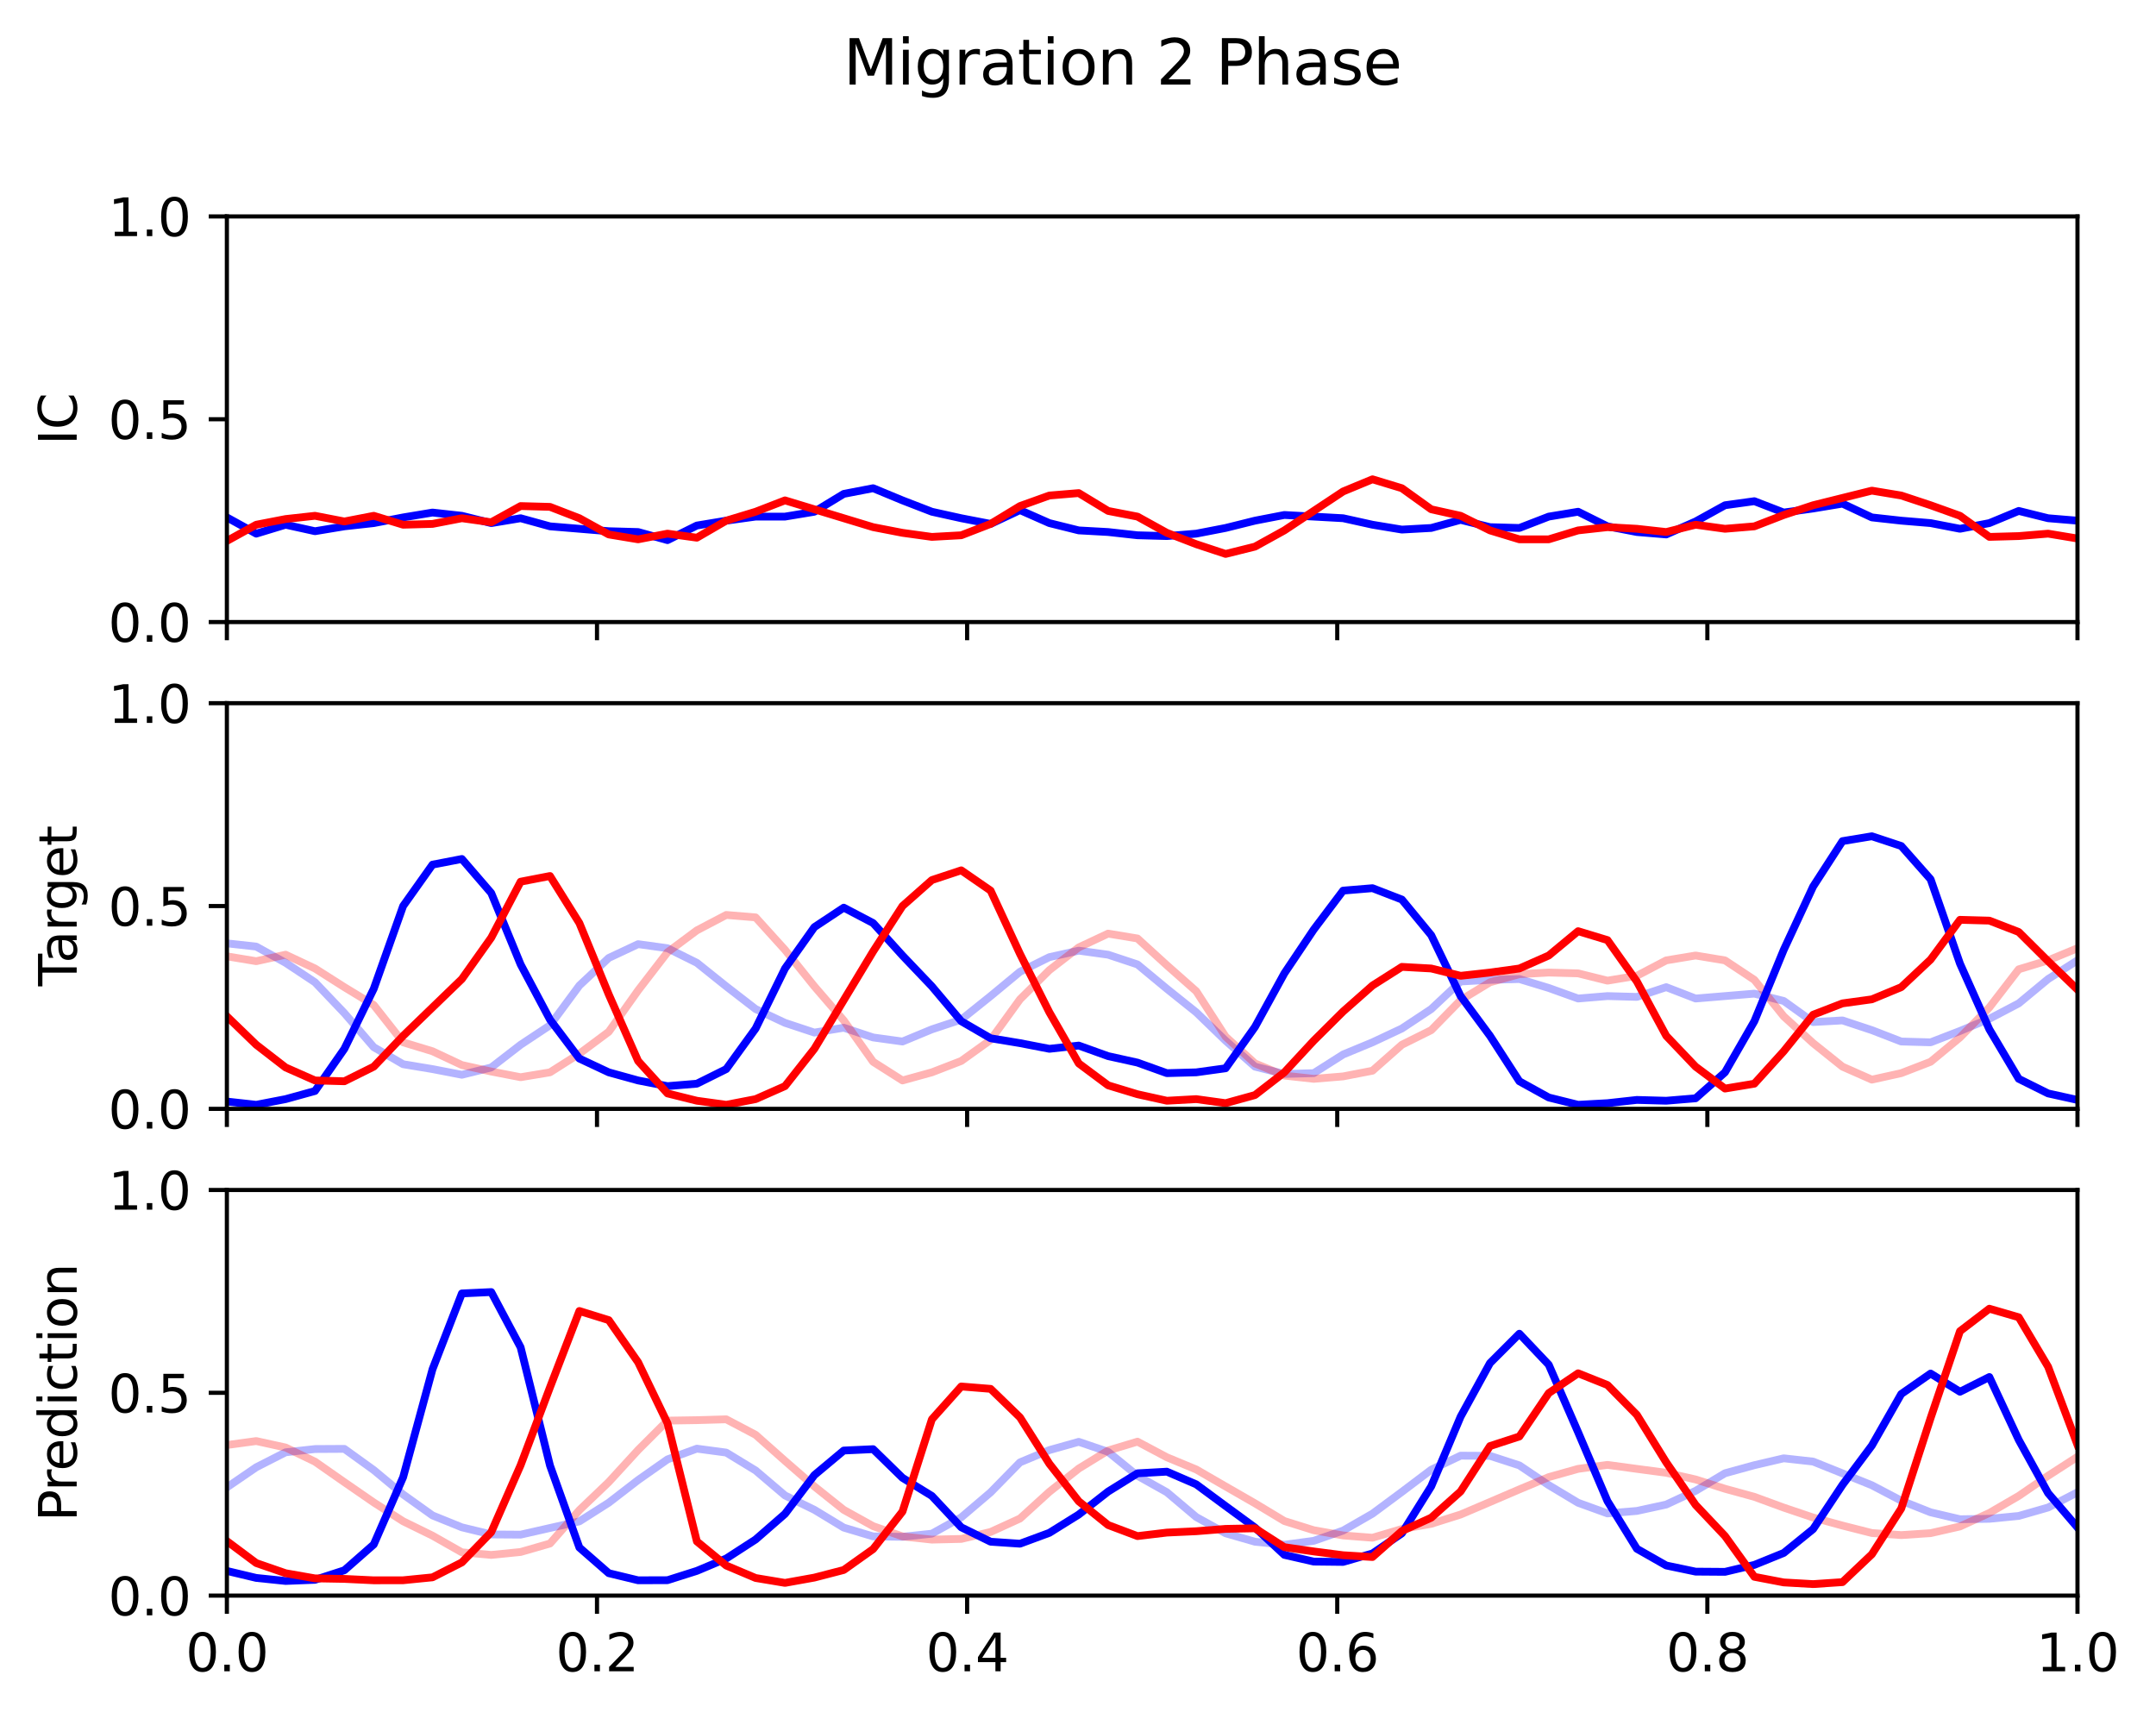 <?xml version="1.0" encoding="utf-8" standalone="no"?>
<!DOCTYPE svg PUBLIC "-//W3C//DTD SVG 1.1//EN"
  "http://www.w3.org/Graphics/SVG/1.1/DTD/svg11.dtd">
<svg xmlns:xlink="http://www.w3.org/1999/xlink" width="416.053pt" height="331.75pt" viewBox="0 0 416.053 331.75" xmlns="http://www.w3.org/2000/svg" version="1.1">
 <defs>
  <style type="text/css">*{stroke-linejoin: round; stroke-linecap: butt}</style>
 </defs>
 <g id="figure_1">
  <g id="patch_1">
   <path d="M 0 331.75 
L 416.053 331.75 
L 416.053 0 
L 0 0 
z
" style="fill: #ffffff"/>
  </g>
  <g id="axes_1">
   <g id="patch_2">
    <path d="M 43.781 120.028 
L 400.901 120.028 
L 400.901 41.76 
L 43.781 41.76 
z
" style="fill: #ffffff"/>
   </g>
   <g id="matplotlib.axis_1">
    <g id="xtick_1">
     <g id="line2d_1">
      <defs>
       <path id="mc8f077a9bc" d="M 0 0 
L 0 3.5 
" style="stroke: #000000; stroke-width: 0.8"/>
      </defs>
      <g>
       <use xlink:href="#mc8f077a9bc" x="43.781" y="120.028" style="stroke: #000000; stroke-width: 0.8"/>
      </g>
     </g>
    </g>
    <g id="xtick_2">
     <g id="line2d_2">
      <g>
       <use xlink:href="#mc8f077a9bc" x="115.205" y="120.028" style="stroke: #000000; stroke-width: 0.8"/>
      </g>
     </g>
    </g>
    <g id="xtick_3">
     <g id="line2d_3">
      <g>
       <use xlink:href="#mc8f077a9bc" x="186.629" y="120.028" style="stroke: #000000; stroke-width: 0.8"/>
      </g>
     </g>
    </g>
    <g id="xtick_4">
     <g id="line2d_4">
      <g>
       <use xlink:href="#mc8f077a9bc" x="258.053" y="120.028" style="stroke: #000000; stroke-width: 0.8"/>
      </g>
     </g>
    </g>
    <g id="xtick_5">
     <g id="line2d_5">
      <g>
       <use xlink:href="#mc8f077a9bc" x="329.477" y="120.028" style="stroke: #000000; stroke-width: 0.8"/>
      </g>
     </g>
    </g>
    <g id="xtick_6">
     <g id="line2d_6">
      <g>
       <use xlink:href="#mc8f077a9bc" x="400.901" y="120.028" style="stroke: #000000; stroke-width: 0.8"/>
      </g>
     </g>
    </g>
   </g>
   <g id="matplotlib.axis_2">
    <g id="ytick_1">
     <g id="line2d_7">
      <defs>
       <path id="md12d9df184" d="M 0 0 
L -3.5 0 
" style="stroke: #000000; stroke-width: 0.8"/>
      </defs>
      <g>
       <use xlink:href="#md12d9df184" x="43.781" y="120.028" style="stroke: #000000; stroke-width: 0.8"/>
      </g>
     </g>
     <g id="text_1">
      <!-- 0.0 -->
      <g transform="translate(20.878 123.827)scale(0.1 -0.1)">
       <defs>
        <path id="DejaVuSans-30" d="M 2034 4250 
Q 1547 4250 1301 3770 
Q 1056 3291 1056 2328 
Q 1056 1369 1301 889 
Q 1547 409 2034 409 
Q 2525 409 2770 889 
Q 3016 1369 3016 2328 
Q 3016 3291 2770 3770 
Q 2525 4250 2034 4250 
z
M 2034 4750 
Q 2819 4750 3233 4129 
Q 3647 3509 3647 2328 
Q 3647 1150 3233 529 
Q 2819 -91 2034 -91 
Q 1250 -91 836 529 
Q 422 1150 422 2328 
Q 422 3509 836 4129 
Q 1250 4750 2034 4750 
z
" transform="scale(0.016)"/>
        <path id="DejaVuSans-2e" d="M 684 794 
L 1344 794 
L 1344 0 
L 684 0 
L 684 794 
z
" transform="scale(0.016)"/>
       </defs>
       <use xlink:href="#DejaVuSans-30"/>
       <use xlink:href="#DejaVuSans-2e" x="63.623"/>
       <use xlink:href="#DejaVuSans-30" x="95.41"/>
      </g>
     </g>
    </g>
    <g id="ytick_2">
     <g id="line2d_8">
      <g>
       <use xlink:href="#md12d9df184" x="43.781" y="80.894" style="stroke: #000000; stroke-width: 0.8"/>
      </g>
     </g>
     <g id="text_2">
      <!-- 0.5 -->
      <g transform="translate(20.878 84.693)scale(0.1 -0.1)">
       <defs>
        <path id="DejaVuSans-35" d="M 691 4666 
L 3169 4666 
L 3169 4134 
L 1269 4134 
L 1269 2991 
Q 1406 3038 1543 3061 
Q 1681 3084 1819 3084 
Q 2600 3084 3056 2656 
Q 3513 2228 3513 1497 
Q 3513 744 3044 326 
Q 2575 -91 1722 -91 
Q 1428 -91 1123 -41 
Q 819 9 494 109 
L 494 744 
Q 775 591 1075 516 
Q 1375 441 1709 441 
Q 2250 441 2565 725 
Q 2881 1009 2881 1497 
Q 2881 1984 2565 2268 
Q 2250 2553 1709 2553 
Q 1456 2553 1204 2497 
Q 953 2441 691 2322 
L 691 4666 
z
" transform="scale(0.016)"/>
       </defs>
       <use xlink:href="#DejaVuSans-30"/>
       <use xlink:href="#DejaVuSans-2e" x="63.623"/>
       <use xlink:href="#DejaVuSans-35" x="95.41"/>
      </g>
     </g>
    </g>
    <g id="ytick_3">
     <g id="line2d_9">
      <g>
       <use xlink:href="#md12d9df184" x="43.781" y="41.76" style="stroke: #000000; stroke-width: 0.8"/>
      </g>
     </g>
     <g id="text_3">
      <!-- 1.0 -->
      <g transform="translate(20.878 45.559)scale(0.1 -0.1)">
       <defs>
        <path id="DejaVuSans-31" d="M 794 531 
L 1825 531 
L 1825 4091 
L 703 3866 
L 703 4441 
L 1819 4666 
L 2450 4666 
L 2450 531 
L 3481 531 
L 3481 0 
L 794 0 
L 794 531 
z
" transform="scale(0.016)"/>
       </defs>
       <use xlink:href="#DejaVuSans-31"/>
       <use xlink:href="#DejaVuSans-2e" x="63.623"/>
       <use xlink:href="#DejaVuSans-30" x="95.41"/>
      </g>
     </g>
    </g>
    <g id="text_4">
     <!-- IC -->
     <g transform="translate(14.798 85.861)rotate(-90)scale(0.1 -0.1)">
      <defs>
       <path id="DejaVuSans-49" d="M 628 4666 
L 1259 4666 
L 1259 0 
L 628 0 
L 628 4666 
z
" transform="scale(0.016)"/>
       <path id="DejaVuSans-43" d="M 4122 4306 
L 4122 3641 
Q 3803 3938 3442 4084 
Q 3081 4231 2675 4231 
Q 1875 4231 1450 3742 
Q 1025 3253 1025 2328 
Q 1025 1406 1450 917 
Q 1875 428 2675 428 
Q 3081 428 3442 575 
Q 3803 722 4122 1019 
L 4122 359 
Q 3791 134 3420 21 
Q 3050 -91 2638 -91 
Q 1578 -91 968 557 
Q 359 1206 359 2328 
Q 359 3453 968 4101 
Q 1578 4750 2638 4750 
Q 3056 4750 3426 4639 
Q 3797 4528 4122 4306 
z
" transform="scale(0.016)"/>
      </defs>
      <use xlink:href="#DejaVuSans-49"/>
      <use xlink:href="#DejaVuSans-43" x="29.492"/>
     </g>
    </g>
   </g>
   <g id="line2d_10">
    <path d="M 43.781 99.835 
L 49.45 102.966 
L 55.118 101.244 
L 60.787 102.496 
L 66.456 101.557 
L 72.124 100.931 
L 77.793 99.835 
L 83.461 98.896 
L 89.13 99.522 
L 94.798 100.931 
L 100.467 99.992 
L 106.136 101.557 
L 111.804 102.027 
L 117.473 102.496 
L 123.141 102.653 
L 128.81 104.218 
L 134.478 101.4 
L 140.147 100.461 
L 145.816 99.678 
L 151.484 99.678 
L 157.153 98.739 
L 162.821 95.295 
L 168.49 94.2 
L 174.158 96.548 
L 179.827 98.739 
L 185.496 99.992 
L 191.164 101.087 
L 196.833 98.426 
L 202.501 100.931 
L 208.17 102.34 
L 213.838 102.653 
L 219.507 103.279 
L 225.176 103.435 
L 230.844 102.966 
L 236.513 101.87 
L 242.181 100.461 
L 247.85 99.365 
L 253.518 99.678 
L 259.187 99.992 
L 264.856 101.244 
L 270.524 102.183 
L 276.193 101.87 
L 281.861 100.305 
L 287.53 101.713 
L 293.198 101.87 
L 298.867 99.678 
L 304.536 98.739 
L 310.204 101.557 
L 315.873 102.653 
L 321.541 103.122 
L 327.21 100.618 
L 332.878 97.487 
L 338.547 96.704 
L 344.216 98.896 
L 349.884 98.113 
L 355.553 97.174 
L 361.221 99.835 
L 366.89 100.461 
L 372.558 100.931 
L 378.227 102.027 
L 383.896 100.931 
L 389.564 98.583 
L 395.233 99.992 
L 400.901 100.461 
" clip-path="url(#pf952e69358)" style="fill: none; stroke: #0000ff; stroke-width: 1.5; stroke-linecap: square"/>
   </g>
   <g id="line2d_11">
    <path d="M 43.781 104.375 
L 49.45 101.244 
L 55.118 100.148 
L 60.787 99.522 
L 66.456 100.618 
L 72.124 99.522 
L 77.793 101.244 
L 83.461 101.087 
L 89.13 99.992 
L 94.798 100.774 
L 100.467 97.644 
L 106.136 97.8 
L 111.804 99.992 
L 117.473 103.122 
L 123.141 104.062 
L 128.81 102.966 
L 134.478 103.748 
L 140.147 100.461 
L 145.816 98.739 
L 151.484 96.548 
L 157.153 98.27 
L 162.821 99.992 
L 168.49 101.713 
L 174.158 102.809 
L 179.827 103.592 
L 185.496 103.279 
L 191.164 101.087 
L 196.833 97.644 
L 202.501 95.609 
L 208.17 95.139 
L 213.838 98.583 
L 219.507 99.678 
L 225.176 102.809 
L 230.844 105.001 
L 236.513 106.879 
L 242.181 105.47 
L 247.85 102.34 
L 253.518 98.583 
L 259.187 94.826 
L 264.856 92.478 
L 270.524 94.2 
L 276.193 98.27 
L 281.861 99.522 
L 287.53 102.34 
L 293.198 104.062 
L 298.867 104.062 
L 304.536 102.34 
L 310.204 101.713 
L 315.873 102.027 
L 321.541 102.653 
L 327.21 101.244 
L 332.878 102.027 
L 338.547 101.557 
L 344.216 99.365 
L 349.884 97.487 
L 355.553 96.078 
L 361.221 94.669 
L 366.89 95.609 
L 372.558 97.487 
L 378.227 99.522 
L 383.896 103.592 
L 389.564 103.435 
L 395.233 102.966 
L 400.901 103.905 
" clip-path="url(#pf952e69358)" style="fill: none; stroke: #ff0000; stroke-width: 1.5; stroke-linecap: square"/>
   </g>
   <g id="patch_3">
    <path d="M 43.781 120.028 
L 43.781 41.76 
" style="fill: none; stroke: #000000; stroke-width: 0.8; stroke-linejoin: miter; stroke-linecap: square"/>
   </g>
   <g id="patch_4">
    <path d="M 400.901 120.028 
L 400.901 41.76 
" style="fill: none; stroke: #000000; stroke-width: 0.8; stroke-linejoin: miter; stroke-linecap: square"/>
   </g>
   <g id="patch_5">
    <path d="M 43.781 120.028 
L 400.901 120.028 
" style="fill: none; stroke: #000000; stroke-width: 0.8; stroke-linejoin: miter; stroke-linecap: square"/>
   </g>
   <g id="patch_6">
    <path d="M 43.781 41.76 
L 400.901 41.76 
" style="fill: none; stroke: #000000; stroke-width: 0.8; stroke-linejoin: miter; stroke-linecap: square"/>
   </g>
  </g>
  <g id="axes_2">
   <g id="patch_7">
    <path d="M 43.781 213.95 
L 400.901 213.95 
L 400.901 135.682 
L 43.781 135.682 
z
" style="fill: #ffffff"/>
   </g>
   <g id="matplotlib.axis_3">
    <g id="xtick_7">
     <g id="line2d_12">
      <g>
       <use xlink:href="#mc8f077a9bc" x="43.781" y="213.95" style="stroke: #000000; stroke-width: 0.8"/>
      </g>
     </g>
    </g>
    <g id="xtick_8">
     <g id="line2d_13">
      <g>
       <use xlink:href="#mc8f077a9bc" x="115.205" y="213.95" style="stroke: #000000; stroke-width: 0.8"/>
      </g>
     </g>
    </g>
    <g id="xtick_9">
     <g id="line2d_14">
      <g>
       <use xlink:href="#mc8f077a9bc" x="186.629" y="213.95" style="stroke: #000000; stroke-width: 0.8"/>
      </g>
     </g>
    </g>
    <g id="xtick_10">
     <g id="line2d_15">
      <g>
       <use xlink:href="#mc8f077a9bc" x="258.053" y="213.95" style="stroke: #000000; stroke-width: 0.8"/>
      </g>
     </g>
    </g>
    <g id="xtick_11">
     <g id="line2d_16">
      <g>
       <use xlink:href="#mc8f077a9bc" x="329.477" y="213.95" style="stroke: #000000; stroke-width: 0.8"/>
      </g>
     </g>
    </g>
    <g id="xtick_12">
     <g id="line2d_17">
      <g>
       <use xlink:href="#mc8f077a9bc" x="400.901" y="213.95" style="stroke: #000000; stroke-width: 0.8"/>
      </g>
     </g>
    </g>
   </g>
   <g id="matplotlib.axis_4">
    <g id="ytick_4">
     <g id="line2d_18">
      <g>
       <use xlink:href="#md12d9df184" x="43.781" y="213.95" style="stroke: #000000; stroke-width: 0.8"/>
      </g>
     </g>
     <g id="text_5">
      <!-- 0.0 -->
      <g transform="translate(20.878 217.749)scale(0.1 -0.1)">
       <use xlink:href="#DejaVuSans-30"/>
       <use xlink:href="#DejaVuSans-2e" x="63.623"/>
       <use xlink:href="#DejaVuSans-30" x="95.41"/>
      </g>
     </g>
    </g>
    <g id="ytick_5">
     <g id="line2d_19">
      <g>
       <use xlink:href="#md12d9df184" x="43.781" y="174.816" style="stroke: #000000; stroke-width: 0.8"/>
      </g>
     </g>
     <g id="text_6">
      <!-- 0.5 -->
      <g transform="translate(20.878 178.615)scale(0.1 -0.1)">
       <use xlink:href="#DejaVuSans-30"/>
       <use xlink:href="#DejaVuSans-2e" x="63.623"/>
       <use xlink:href="#DejaVuSans-35" x="95.41"/>
      </g>
     </g>
    </g>
    <g id="ytick_6">
     <g id="line2d_20">
      <g>
       <use xlink:href="#md12d9df184" x="43.781" y="135.682" style="stroke: #000000; stroke-width: 0.8"/>
      </g>
     </g>
     <g id="text_7">
      <!-- 1.0 -->
      <g transform="translate(20.878 139.481)scale(0.1 -0.1)">
       <use xlink:href="#DejaVuSans-31"/>
       <use xlink:href="#DejaVuSans-2e" x="63.623"/>
       <use xlink:href="#DejaVuSans-30" x="95.41"/>
      </g>
     </g>
    </g>
    <g id="text_8">
     <!-- Target -->
     <g transform="translate(14.798 190.288)rotate(-90)scale(0.1 -0.1)">
      <defs>
       <path id="DejaVuSans-54" d="M -19 4666 
L 3928 4666 
L 3928 4134 
L 2272 4134 
L 2272 0 
L 1638 0 
L 1638 4134 
L -19 4134 
L -19 4666 
z
" transform="scale(0.016)"/>
       <path id="DejaVuSans-61" d="M 2194 1759 
Q 1497 1759 1228 1600 
Q 959 1441 959 1056 
Q 959 750 1161 570 
Q 1363 391 1709 391 
Q 2188 391 2477 730 
Q 2766 1069 2766 1631 
L 2766 1759 
L 2194 1759 
z
M 3341 1997 
L 3341 0 
L 2766 0 
L 2766 531 
Q 2569 213 2275 61 
Q 1981 -91 1556 -91 
Q 1019 -91 701 211 
Q 384 513 384 1019 
Q 384 1609 779 1909 
Q 1175 2209 1959 2209 
L 2766 2209 
L 2766 2266 
Q 2766 2663 2505 2880 
Q 2244 3097 1772 3097 
Q 1472 3097 1187 3025 
Q 903 2953 641 2809 
L 641 3341 
Q 956 3463 1253 3523 
Q 1550 3584 1831 3584 
Q 2591 3584 2966 3190 
Q 3341 2797 3341 1997 
z
" transform="scale(0.016)"/>
       <path id="DejaVuSans-72" d="M 2631 2963 
Q 2534 3019 2420 3045 
Q 2306 3072 2169 3072 
Q 1681 3072 1420 2755 
Q 1159 2438 1159 1844 
L 1159 0 
L 581 0 
L 581 3500 
L 1159 3500 
L 1159 2956 
Q 1341 3275 1631 3429 
Q 1922 3584 2338 3584 
Q 2397 3584 2469 3576 
Q 2541 3569 2628 3553 
L 2631 2963 
z
" transform="scale(0.016)"/>
       <path id="DejaVuSans-67" d="M 2906 1791 
Q 2906 2416 2648 2759 
Q 2391 3103 1925 3103 
Q 1463 3103 1205 2759 
Q 947 2416 947 1791 
Q 947 1169 1205 825 
Q 1463 481 1925 481 
Q 2391 481 2648 825 
Q 2906 1169 2906 1791 
z
M 3481 434 
Q 3481 -459 3084 -895 
Q 2688 -1331 1869 -1331 
Q 1566 -1331 1297 -1286 
Q 1028 -1241 775 -1147 
L 775 -588 
Q 1028 -725 1275 -790 
Q 1522 -856 1778 -856 
Q 2344 -856 2625 -561 
Q 2906 -266 2906 331 
L 2906 616 
Q 2728 306 2450 153 
Q 2172 0 1784 0 
Q 1141 0 747 490 
Q 353 981 353 1791 
Q 353 2603 747 3093 
Q 1141 3584 1784 3584 
Q 2172 3584 2450 3431 
Q 2728 3278 2906 2969 
L 2906 3500 
L 3481 3500 
L 3481 434 
z
" transform="scale(0.016)"/>
       <path id="DejaVuSans-65" d="M 3597 1894 
L 3597 1613 
L 953 1613 
Q 991 1019 1311 708 
Q 1631 397 2203 397 
Q 2534 397 2845 478 
Q 3156 559 3463 722 
L 3463 178 
Q 3153 47 2828 -22 
Q 2503 -91 2169 -91 
Q 1331 -91 842 396 
Q 353 884 353 1716 
Q 353 2575 817 3079 
Q 1281 3584 2069 3584 
Q 2775 3584 3186 3129 
Q 3597 2675 3597 1894 
z
M 3022 2063 
Q 3016 2534 2758 2815 
Q 2500 3097 2075 3097 
Q 1594 3097 1305 2825 
Q 1016 2553 972 2059 
L 3022 2063 
z
" transform="scale(0.016)"/>
       <path id="DejaVuSans-74" d="M 1172 4494 
L 1172 3500 
L 2356 3500 
L 2356 3053 
L 1172 3053 
L 1172 1153 
Q 1172 725 1289 603 
Q 1406 481 1766 481 
L 2356 481 
L 2356 0 
L 1766 0 
Q 1100 0 847 248 
Q 594 497 594 1153 
L 594 3053 
L 172 3053 
L 172 3500 
L 594 3500 
L 594 4494 
L 1172 4494 
z
" transform="scale(0.016)"/>
      </defs>
      <use xlink:href="#DejaVuSans-54"/>
      <use xlink:href="#DejaVuSans-61" x="44.584"/>
      <use xlink:href="#DejaVuSans-72" x="105.863"/>
      <use xlink:href="#DejaVuSans-67" x="145.227"/>
      <use xlink:href="#DejaVuSans-65" x="208.703"/>
      <use xlink:href="#DejaVuSans-74" x="270.227"/>
     </g>
    </g>
   </g>
   <g id="line2d_21">
    <path d="M 43.781 182.017 
L 49.45 182.643 
L 55.118 185.774 
L 60.787 189.53 
L 66.456 195.479 
L 72.124 202.053 
L 77.793 205.341 
L 83.461 206.28 
L 89.13 207.376 
L 94.798 205.967 
L 100.467 201.584 
L 106.136 197.827 
L 111.804 190.157 
L 117.473 184.834 
L 123.141 182.173 
L 128.81 182.956 
L 134.478 185.774 
L 140.147 190.313 
L 145.816 194.696 
L 151.484 197.357 
L 157.153 199.236 
L 162.821 198.296 
L 168.49 200.175 
L 174.158 200.958 
L 179.827 198.61 
L 185.496 196.731 
L 191.164 192.192 
L 196.833 187.495 
L 202.501 184.678 
L 208.17 183.426 
L 213.838 184.208 
L 219.507 186.087 
L 225.176 190.783 
L 230.844 195.322 
L 236.513 200.801 
L 242.181 205.81 
L 247.85 207.219 
L 253.518 207.063 
L 259.187 203.462 
L 264.856 201.114 
L 270.524 198.453 
L 276.193 194.696 
L 281.861 189.374 
L 287.53 189.061 
L 293.198 188.904 
L 298.867 190.626 
L 304.536 192.661 
L 310.204 192.192 
L 315.873 192.348 
L 321.541 190.47 
L 327.21 192.661 
L 332.878 192.192 
L 338.547 191.722 
L 344.216 193.131 
L 349.884 197.201 
L 355.553 196.888 
L 361.221 198.766 
L 366.89 200.958 
L 372.558 201.114 
L 378.227 198.923 
L 383.896 196.575 
L 389.564 193.6 
L 395.233 188.904 
L 400.901 185.304 
" clip-path="url(#p7c0a1db06b)" style="fill: none; stroke: #0000ff; stroke-opacity: 0.3; stroke-width: 1.5; stroke-linecap: square"/>
   </g>
   <g id="line2d_22">
    <path d="M 43.781 184.521 
L 49.45 185.46 
L 55.118 184.208 
L 60.787 186.869 
L 66.456 190.47 
L 72.124 193.913 
L 77.793 201.114 
L 83.461 202.836 
L 89.13 205.497 
L 94.798 206.749 
L 100.467 207.845 
L 106.136 206.906 
L 111.804 203.306 
L 117.473 199.079 
L 123.141 191.096 
L 128.81 183.739 
L 134.478 179.512 
L 140.147 176.538 
L 145.816 177.008 
L 151.484 183.269 
L 157.153 190.313 
L 162.821 196.888 
L 168.49 204.871 
L 174.158 208.471 
L 179.827 206.906 
L 185.496 204.714 
L 191.164 200.645 
L 196.833 192.818 
L 202.501 187.182 
L 208.17 182.799 
L 213.838 180.138 
L 219.507 181.077 
L 225.176 186.243 
L 230.844 191.252 
L 236.513 200.018 
L 242.181 205.184 
L 247.85 207.532 
L 253.518 208.158 
L 259.187 207.689 
L 264.856 206.593 
L 270.524 201.584 
L 276.193 198.766 
L 281.861 192.974 
L 287.53 189.53 
L 293.198 187.965 
L 298.867 187.652 
L 304.536 187.809 
L 310.204 189.217 
L 315.873 188.278 
L 321.541 185.304 
L 327.21 184.365 
L 332.878 185.304 
L 338.547 189.061 
L 344.216 196.105 
L 349.884 201.271 
L 355.553 205.81 
L 361.221 208.315 
L 366.89 207.063 
L 372.558 204.871 
L 378.227 200.175 
L 383.896 194.383 
L 389.564 187.026 
L 395.233 185.304 
L 400.901 182.956 
" clip-path="url(#p7c0a1db06b)" style="fill: none; stroke: #ff0000; stroke-opacity: 0.3; stroke-width: 1.5; stroke-linecap: square"/>
   </g>
   <g id="line2d_23">
    <path d="M 43.781 212.541 
L 49.45 213.167 
L 55.118 212.072 
L 60.787 210.506 
L 66.456 202.366 
L 72.124 190.783 
L 77.793 174.816 
L 83.461 166.833 
L 89.13 165.737 
L 94.798 172.311 
L 100.467 186.087 
L 106.136 196.731 
L 111.804 204.245 
L 117.473 206.906 
L 123.141 208.471 
L 128.81 209.567 
L 134.478 209.097 
L 140.147 206.28 
L 145.816 198.453 
L 151.484 186.869 
L 157.153 178.886 
L 162.821 175.129 
L 168.49 178.103 
L 174.158 184.365 
L 179.827 190.313 
L 185.496 197.044 
L 191.164 200.331 
L 196.833 201.271 
L 202.501 202.366 
L 208.17 201.74 
L 213.838 203.775 
L 219.507 205.028 
L 225.176 207.063 
L 230.844 206.906 
L 236.513 206.123 
L 242.181 198.14 
L 247.85 187.809 
L 253.518 179.356 
L 259.187 171.842 
L 264.856 171.372 
L 270.524 173.564 
L 276.193 180.451 
L 281.861 192.192 
L 287.53 199.862 
L 293.198 208.628 
L 298.867 211.759 
L 304.536 213.167 
L 310.204 212.854 
L 315.873 212.228 
L 321.541 212.385 
L 327.21 211.915 
L 332.878 206.906 
L 338.547 197.044 
L 344.216 183.269 
L 349.884 171.059 
L 355.553 162.293 
L 361.221 161.354 
L 366.89 163.232 
L 372.558 169.65 
L 378.227 185.93 
L 383.896 198.61 
L 389.564 208.158 
L 395.233 210.976 
L 400.901 212.228 
" clip-path="url(#p7c0a1db06b)" style="fill: none; stroke: #0000ff; stroke-width: 1.5; stroke-linecap: square"/>
   </g>
   <g id="line2d_24">
    <path d="M 43.781 196.105 
L 49.45 201.584 
L 55.118 205.967 
L 60.787 208.471 
L 66.456 208.628 
L 72.124 205.81 
L 77.793 199.862 
L 83.461 194.383 
L 89.13 188.904 
L 94.798 180.921 
L 100.467 170.12 
L 106.136 169.024 
L 111.804 178.103 
L 117.473 191.878 
L 123.141 204.714 
L 128.81 210.976 
L 134.478 212.385 
L 140.147 213.167 
L 145.816 212.072 
L 151.484 209.567 
L 157.153 202.366 
L 162.821 192.974 
L 168.49 183.582 
L 174.158 174.816 
L 179.827 169.807 
L 185.496 167.928 
L 191.164 171.842 
L 196.833 184.052 
L 202.501 195.322 
L 208.17 205.184 
L 213.838 209.411 
L 219.507 211.132 
L 225.176 212.385 
L 230.844 212.072 
L 236.513 212.854 
L 242.181 211.289 
L 247.85 206.906 
L 253.518 200.801 
L 259.187 195.166 
L 264.856 190.157 
L 270.524 186.556 
L 276.193 186.869 
L 281.861 188.278 
L 287.53 187.652 
L 293.198 186.869 
L 298.867 184.365 
L 304.536 179.669 
L 310.204 181.391 
L 315.873 189.374 
L 321.541 199.862 
L 327.21 205.81 
L 332.878 210.037 
L 338.547 209.097 
L 344.216 202.836 
L 349.884 195.792 
L 355.553 193.6 
L 361.221 192.818 
L 366.89 190.47 
L 372.558 185.147 
L 378.227 177.477 
L 383.896 177.634 
L 389.564 179.825 
L 395.233 185.46 
L 400.901 190.939 
" clip-path="url(#p7c0a1db06b)" style="fill: none; stroke: #ff0000; stroke-width: 1.5; stroke-linecap: square"/>
   </g>
   <g id="patch_8">
    <path d="M 43.781 213.95 
L 43.781 135.682 
" style="fill: none; stroke: #000000; stroke-width: 0.8; stroke-linejoin: miter; stroke-linecap: square"/>
   </g>
   <g id="patch_9">
    <path d="M 400.901 213.95 
L 400.901 135.682 
" style="fill: none; stroke: #000000; stroke-width: 0.8; stroke-linejoin: miter; stroke-linecap: square"/>
   </g>
   <g id="patch_10">
    <path d="M 43.781 213.95 
L 400.901 213.95 
" style="fill: none; stroke: #000000; stroke-width: 0.8; stroke-linejoin: miter; stroke-linecap: square"/>
   </g>
   <g id="patch_11">
    <path d="M 43.781 135.682 
L 400.901 135.682 
" style="fill: none; stroke: #000000; stroke-width: 0.8; stroke-linejoin: miter; stroke-linecap: square"/>
   </g>
  </g>
  <g id="axes_3">
   <g id="patch_12">
    <path d="M 43.781 307.872 
L 400.901 307.872 
L 400.901 229.604 
L 43.781 229.604 
z
" style="fill: #ffffff"/>
   </g>
   <g id="matplotlib.axis_5">
    <g id="xtick_13">
     <g id="line2d_25">
      <g>
       <use xlink:href="#mc8f077a9bc" x="43.781" y="307.872" style="stroke: #000000; stroke-width: 0.8"/>
      </g>
     </g>
     <g id="text_9">
      <!-- 0.0 -->
      <g transform="translate(35.83 322.47)scale(0.1 -0.1)">
       <use xlink:href="#DejaVuSans-30"/>
       <use xlink:href="#DejaVuSans-2e" x="63.623"/>
       <use xlink:href="#DejaVuSans-30" x="95.41"/>
      </g>
     </g>
    </g>
    <g id="xtick_14">
     <g id="line2d_26">
      <g>
       <use xlink:href="#mc8f077a9bc" x="115.205" y="307.872" style="stroke: #000000; stroke-width: 0.8"/>
      </g>
     </g>
     <g id="text_10">
      <!-- 0.2 -->
      <g transform="translate(107.254 322.47)scale(0.1 -0.1)">
       <defs>
        <path id="DejaVuSans-32" d="M 1228 531 
L 3431 531 
L 3431 0 
L 469 0 
L 469 531 
Q 828 903 1448 1529 
Q 2069 2156 2228 2338 
Q 2531 2678 2651 2914 
Q 2772 3150 2772 3378 
Q 2772 3750 2511 3984 
Q 2250 4219 1831 4219 
Q 1534 4219 1204 4116 
Q 875 4013 500 3803 
L 500 4441 
Q 881 4594 1212 4672 
Q 1544 4750 1819 4750 
Q 2544 4750 2975 4387 
Q 3406 4025 3406 3419 
Q 3406 3131 3298 2873 
Q 3191 2616 2906 2266 
Q 2828 2175 2409 1742 
Q 1991 1309 1228 531 
z
" transform="scale(0.016)"/>
       </defs>
       <use xlink:href="#DejaVuSans-30"/>
       <use xlink:href="#DejaVuSans-2e" x="63.623"/>
       <use xlink:href="#DejaVuSans-32" x="95.41"/>
      </g>
     </g>
    </g>
    <g id="xtick_15">
     <g id="line2d_27">
      <g>
       <use xlink:href="#mc8f077a9bc" x="186.629" y="307.872" style="stroke: #000000; stroke-width: 0.8"/>
      </g>
     </g>
     <g id="text_11">
      <!-- 0.4 -->
      <g transform="translate(178.678 322.47)scale(0.1 -0.1)">
       <defs>
        <path id="DejaVuSans-34" d="M 2419 4116 
L 825 1625 
L 2419 1625 
L 2419 4116 
z
M 2253 4666 
L 3047 4666 
L 3047 1625 
L 3713 1625 
L 3713 1100 
L 3047 1100 
L 3047 0 
L 2419 0 
L 2419 1100 
L 313 1100 
L 313 1709 
L 2253 4666 
z
" transform="scale(0.016)"/>
       </defs>
       <use xlink:href="#DejaVuSans-30"/>
       <use xlink:href="#DejaVuSans-2e" x="63.623"/>
       <use xlink:href="#DejaVuSans-34" x="95.41"/>
      </g>
     </g>
    </g>
    <g id="xtick_16">
     <g id="line2d_28">
      <g>
       <use xlink:href="#mc8f077a9bc" x="258.053" y="307.872" style="stroke: #000000; stroke-width: 0.8"/>
      </g>
     </g>
     <g id="text_12">
      <!-- 0.6 -->
      <g transform="translate(250.102 322.47)scale(0.1 -0.1)">
       <defs>
        <path id="DejaVuSans-36" d="M 2113 2584 
Q 1688 2584 1439 2293 
Q 1191 2003 1191 1497 
Q 1191 994 1439 701 
Q 1688 409 2113 409 
Q 2538 409 2786 701 
Q 3034 994 3034 1497 
Q 3034 2003 2786 2293 
Q 2538 2584 2113 2584 
z
M 3366 4563 
L 3366 3988 
Q 3128 4100 2886 4159 
Q 2644 4219 2406 4219 
Q 1781 4219 1451 3797 
Q 1122 3375 1075 2522 
Q 1259 2794 1537 2939 
Q 1816 3084 2150 3084 
Q 2853 3084 3261 2657 
Q 3669 2231 3669 1497 
Q 3669 778 3244 343 
Q 2819 -91 2113 -91 
Q 1303 -91 875 529 
Q 447 1150 447 2328 
Q 447 3434 972 4092 
Q 1497 4750 2381 4750 
Q 2619 4750 2861 4703 
Q 3103 4656 3366 4563 
z
" transform="scale(0.016)"/>
       </defs>
       <use xlink:href="#DejaVuSans-30"/>
       <use xlink:href="#DejaVuSans-2e" x="63.623"/>
       <use xlink:href="#DejaVuSans-36" x="95.41"/>
      </g>
     </g>
    </g>
    <g id="xtick_17">
     <g id="line2d_29">
      <g>
       <use xlink:href="#mc8f077a9bc" x="329.477" y="307.872" style="stroke: #000000; stroke-width: 0.8"/>
      </g>
     </g>
     <g id="text_13">
      <!-- 0.8 -->
      <g transform="translate(321.526 322.47)scale(0.1 -0.1)">
       <defs>
        <path id="DejaVuSans-38" d="M 2034 2216 
Q 1584 2216 1326 1975 
Q 1069 1734 1069 1313 
Q 1069 891 1326 650 
Q 1584 409 2034 409 
Q 2484 409 2743 651 
Q 3003 894 3003 1313 
Q 3003 1734 2745 1975 
Q 2488 2216 2034 2216 
z
M 1403 2484 
Q 997 2584 770 2862 
Q 544 3141 544 3541 
Q 544 4100 942 4425 
Q 1341 4750 2034 4750 
Q 2731 4750 3128 4425 
Q 3525 4100 3525 3541 
Q 3525 3141 3298 2862 
Q 3072 2584 2669 2484 
Q 3125 2378 3379 2068 
Q 3634 1759 3634 1313 
Q 3634 634 3220 271 
Q 2806 -91 2034 -91 
Q 1263 -91 848 271 
Q 434 634 434 1313 
Q 434 1759 690 2068 
Q 947 2378 1403 2484 
z
M 1172 3481 
Q 1172 3119 1398 2916 
Q 1625 2713 2034 2713 
Q 2441 2713 2670 2916 
Q 2900 3119 2900 3481 
Q 2900 3844 2670 4047 
Q 2441 4250 2034 4250 
Q 1625 4250 1398 4047 
Q 1172 3844 1172 3481 
z
" transform="scale(0.016)"/>
       </defs>
       <use xlink:href="#DejaVuSans-30"/>
       <use xlink:href="#DejaVuSans-2e" x="63.623"/>
       <use xlink:href="#DejaVuSans-38" x="95.41"/>
      </g>
     </g>
    </g>
    <g id="xtick_18">
     <g id="line2d_30">
      <g>
       <use xlink:href="#mc8f077a9bc" x="400.901" y="307.872" style="stroke: #000000; stroke-width: 0.8"/>
      </g>
     </g>
     <g id="text_14">
      <!-- 1.0 -->
      <g transform="translate(392.95 322.47)scale(0.1 -0.1)">
       <use xlink:href="#DejaVuSans-31"/>
       <use xlink:href="#DejaVuSans-2e" x="63.623"/>
       <use xlink:href="#DejaVuSans-30" x="95.41"/>
      </g>
     </g>
    </g>
   </g>
   <g id="matplotlib.axis_6">
    <g id="ytick_7">
     <g id="line2d_31">
      <g>
       <use xlink:href="#md12d9df184" x="43.781" y="307.872" style="stroke: #000000; stroke-width: 0.8"/>
      </g>
     </g>
     <g id="text_15">
      <!-- 0.0 -->
      <g transform="translate(20.878 311.671)scale(0.1 -0.1)">
       <use xlink:href="#DejaVuSans-30"/>
       <use xlink:href="#DejaVuSans-2e" x="63.623"/>
       <use xlink:href="#DejaVuSans-30" x="95.41"/>
      </g>
     </g>
    </g>
    <g id="ytick_8">
     <g id="line2d_32">
      <g>
       <use xlink:href="#md12d9df184" x="43.781" y="268.738" style="stroke: #000000; stroke-width: 0.8"/>
      </g>
     </g>
     <g id="text_16">
      <!-- 0.5 -->
      <g transform="translate(20.878 272.537)scale(0.1 -0.1)">
       <use xlink:href="#DejaVuSans-30"/>
       <use xlink:href="#DejaVuSans-2e" x="63.623"/>
       <use xlink:href="#DejaVuSans-35" x="95.41"/>
      </g>
     </g>
    </g>
    <g id="ytick_9">
     <g id="line2d_33">
      <g>
       <use xlink:href="#md12d9df184" x="43.781" y="229.604" style="stroke: #000000; stroke-width: 0.8"/>
      </g>
     </g>
     <g id="text_17">
      <!-- 1.0 -->
      <g transform="translate(20.878 233.403)scale(0.1 -0.1)">
       <use xlink:href="#DejaVuSans-31"/>
       <use xlink:href="#DejaVuSans-2e" x="63.623"/>
       <use xlink:href="#DejaVuSans-30" x="95.41"/>
      </g>
     </g>
    </g>
    <g id="text_18">
     <!-- Prediction -->
     <g transform="translate(14.798 293.575)rotate(-90)scale(0.1 -0.1)">
      <defs>
       <path id="DejaVuSans-50" d="M 1259 4147 
L 1259 2394 
L 2053 2394 
Q 2494 2394 2734 2622 
Q 2975 2850 2975 3272 
Q 2975 3691 2734 3919 
Q 2494 4147 2053 4147 
L 1259 4147 
z
M 628 4666 
L 2053 4666 
Q 2838 4666 3239 4311 
Q 3641 3956 3641 3272 
Q 3641 2581 3239 2228 
Q 2838 1875 2053 1875 
L 1259 1875 
L 1259 0 
L 628 0 
L 628 4666 
z
" transform="scale(0.016)"/>
       <path id="DejaVuSans-64" d="M 2906 2969 
L 2906 4863 
L 3481 4863 
L 3481 0 
L 2906 0 
L 2906 525 
Q 2725 213 2448 61 
Q 2172 -91 1784 -91 
Q 1150 -91 751 415 
Q 353 922 353 1747 
Q 353 2572 751 3078 
Q 1150 3584 1784 3584 
Q 2172 3584 2448 3432 
Q 2725 3281 2906 2969 
z
M 947 1747 
Q 947 1113 1208 752 
Q 1469 391 1925 391 
Q 2381 391 2643 752 
Q 2906 1113 2906 1747 
Q 2906 2381 2643 2742 
Q 2381 3103 1925 3103 
Q 1469 3103 1208 2742 
Q 947 2381 947 1747 
z
" transform="scale(0.016)"/>
       <path id="DejaVuSans-69" d="M 603 3500 
L 1178 3500 
L 1178 0 
L 603 0 
L 603 3500 
z
M 603 4863 
L 1178 4863 
L 1178 4134 
L 603 4134 
L 603 4863 
z
" transform="scale(0.016)"/>
       <path id="DejaVuSans-63" d="M 3122 3366 
L 3122 2828 
Q 2878 2963 2633 3030 
Q 2388 3097 2138 3097 
Q 1578 3097 1268 2742 
Q 959 2388 959 1747 
Q 959 1106 1268 751 
Q 1578 397 2138 397 
Q 2388 397 2633 464 
Q 2878 531 3122 666 
L 3122 134 
Q 2881 22 2623 -34 
Q 2366 -91 2075 -91 
Q 1284 -91 818 406 
Q 353 903 353 1747 
Q 353 2603 823 3093 
Q 1294 3584 2113 3584 
Q 2378 3584 2631 3529 
Q 2884 3475 3122 3366 
z
" transform="scale(0.016)"/>
       <path id="DejaVuSans-6f" d="M 1959 3097 
Q 1497 3097 1228 2736 
Q 959 2375 959 1747 
Q 959 1119 1226 758 
Q 1494 397 1959 397 
Q 2419 397 2687 759 
Q 2956 1122 2956 1747 
Q 2956 2369 2687 2733 
Q 2419 3097 1959 3097 
z
M 1959 3584 
Q 2709 3584 3137 3096 
Q 3566 2609 3566 1747 
Q 3566 888 3137 398 
Q 2709 -91 1959 -91 
Q 1206 -91 779 398 
Q 353 888 353 1747 
Q 353 2609 779 3096 
Q 1206 3584 1959 3584 
z
" transform="scale(0.016)"/>
       <path id="DejaVuSans-6e" d="M 3513 2113 
L 3513 0 
L 2938 0 
L 2938 2094 
Q 2938 2591 2744 2837 
Q 2550 3084 2163 3084 
Q 1697 3084 1428 2787 
Q 1159 2491 1159 1978 
L 1159 0 
L 581 0 
L 581 3500 
L 1159 3500 
L 1159 2956 
Q 1366 3272 1645 3428 
Q 1925 3584 2291 3584 
Q 2894 3584 3203 3211 
Q 3513 2838 3513 2113 
z
" transform="scale(0.016)"/>
      </defs>
      <use xlink:href="#DejaVuSans-50"/>
      <use xlink:href="#DejaVuSans-72" x="58.553"/>
      <use xlink:href="#DejaVuSans-65" x="97.416"/>
      <use xlink:href="#DejaVuSans-64" x="158.939"/>
      <use xlink:href="#DejaVuSans-69" x="222.416"/>
      <use xlink:href="#DejaVuSans-63" x="250.199"/>
      <use xlink:href="#DejaVuSans-74" x="305.18"/>
      <use xlink:href="#DejaVuSans-69" x="344.389"/>
      <use xlink:href="#DejaVuSans-6f" x="372.172"/>
      <use xlink:href="#DejaVuSans-6e" x="433.354"/>
     </g>
    </g>
   </g>
   <g id="line2d_34">
    <path d="M 43.781 286.986 
L 49.45 283.104 
L 55.118 280.216 
L 60.787 279.589 
L 66.456 279.557 
L 72.124 283.643 
L 77.793 288.351 
L 83.461 292.398 
L 89.13 294.694 
L 94.798 296.067 
L 100.467 296.107 
L 106.136 294.821 
L 111.804 293.549 
L 117.473 289.946 
L 123.141 285.572 
L 128.81 281.589 
L 134.478 279.514 
L 140.147 280.273 
L 145.816 283.724 
L 151.484 288.545 
L 157.153 291.315 
L 162.821 294.748 
L 168.49 296.446 
L 174.158 296.524 
L 179.827 295.919 
L 185.496 292.772 
L 191.164 287.945 
L 196.833 282.159 
L 202.501 279.792 
L 208.17 278.198 
L 213.838 280.132 
L 219.507 284.747 
L 225.176 287.924 
L 230.844 292.71 
L 236.513 295.844 
L 242.181 297.476 
L 247.85 298.059 
L 253.518 297.3 
L 259.187 295.319 
L 264.856 292.062 
L 270.524 287.86 
L 276.193 283.58 
L 281.861 280.869 
L 287.53 280.902 
L 293.198 282.741 
L 298.867 286.558 
L 304.536 289.959 
L 310.204 292.01 
L 315.873 291.532 
L 321.541 290.3 
L 327.21 287.655 
L 332.878 284.263 
L 338.547 282.705 
L 344.216 281.379 
L 349.884 282.007 
L 355.553 284.281 
L 361.221 286.576 
L 366.89 289.547 
L 372.558 291.8 
L 378.227 293.132 
L 383.896 293.049 
L 389.564 292.497 
L 395.233 290.87 
L 400.901 287.937 
" clip-path="url(#pa653c3b427)" style="fill: none; stroke: #0000ff; stroke-opacity: 0.3; stroke-width: 1.5; stroke-linecap: square"/>
   </g>
   <g id="line2d_35">
    <path d="M 43.781 278.815 
L 49.45 278.049 
L 55.118 279.295 
L 60.787 282.025 
L 66.456 285.984 
L 72.124 289.896 
L 77.793 293.527 
L 83.461 296.303 
L 89.13 299.521 
L 94.798 300.019 
L 100.467 299.453 
L 106.136 297.822 
L 111.804 291.379 
L 117.473 285.96 
L 123.141 279.773 
L 128.81 274.107 
L 134.478 274.017 
L 140.147 273.854 
L 145.816 276.845 
L 151.484 281.871 
L 157.153 286.802 
L 162.821 291.326 
L 168.49 294.468 
L 174.158 296.446 
L 179.827 297.066 
L 185.496 296.933 
L 191.164 295.589 
L 196.833 292.998 
L 202.501 287.842 
L 208.17 283.356 
L 213.838 279.874 
L 219.507 278.164 
L 225.176 281.179 
L 230.844 283.531 
L 236.513 286.809 
L 242.181 290.065 
L 247.85 293.481 
L 253.518 295.253 
L 259.187 296.263 
L 264.856 296.701 
L 270.524 295.022 
L 276.193 294.017 
L 281.861 292.225 
L 287.53 289.809 
L 293.198 287.377 
L 298.867 285.005 
L 304.536 283.412 
L 310.204 282.646 
L 315.873 283.417 
L 321.541 284.171 
L 327.21 285.459 
L 332.878 287.256 
L 338.547 288.811 
L 344.216 290.89 
L 349.884 292.803 
L 355.553 294.356 
L 361.221 295.793 
L 366.89 296.193 
L 372.558 295.819 
L 378.227 294.526 
L 383.896 291.924 
L 389.564 288.636 
L 395.233 284.742 
L 400.901 281.088 
" clip-path="url(#pa653c3b427)" style="fill: none; stroke: #ff0000; stroke-opacity: 0.3; stroke-width: 1.5; stroke-linecap: square"/>
   </g>
   <g id="line2d_36">
    <path d="M 43.781 303.107 
L 49.45 304.458 
L 55.118 305.044 
L 60.787 304.824 
L 66.456 302.981 
L 72.124 298.002 
L 77.793 285.024 
L 83.461 264.197 
L 89.13 249.566 
L 94.798 249.301 
L 100.467 259.965 
L 106.136 282.778 
L 111.804 298.593 
L 117.473 303.543 
L 123.141 304.914 
L 128.81 304.895 
L 134.478 303.097 
L 140.147 300.712 
L 145.816 297.041 
L 151.484 292.101 
L 157.153 284.619 
L 162.821 279.878 
L 168.49 279.613 
L 174.158 285.144 
L 179.827 288.637 
L 185.496 294.691 
L 191.164 297.473 
L 196.833 297.855 
L 202.501 295.759 
L 208.17 292.227 
L 213.838 287.794 
L 219.507 284.272 
L 225.176 283.955 
L 230.844 286.403 
L 236.513 290.592 
L 242.181 294.739 
L 247.85 300.009 
L 253.518 301.306 
L 259.187 301.369 
L 264.856 299.734 
L 270.524 295.859 
L 276.193 286.782 
L 281.861 273.345 
L 287.53 263.008 
L 293.198 257.336 
L 298.867 263.32 
L 304.536 276.344 
L 310.204 289.644 
L 315.873 298.833 
L 321.541 302.057 
L 327.21 303.243 
L 332.878 303.285 
L 338.547 301.942 
L 344.216 299.639 
L 349.884 295.037 
L 355.553 286.504 
L 361.221 278.917 
L 366.89 268.97 
L 372.558 265.022 
L 378.227 268.536 
L 383.896 265.693 
L 389.564 277.826 
L 395.233 288.095 
L 400.901 294.71 
" clip-path="url(#pa653c3b427)" style="fill: none; stroke: #0000ff; stroke-width: 1.5; stroke-linecap: square"/>
   </g>
   <g id="line2d_37">
    <path d="M 43.781 297.355 
L 49.45 301.589 
L 55.118 303.55 
L 60.787 304.544 
L 66.456 304.645 
L 72.124 304.918 
L 77.793 304.907 
L 83.461 304.344 
L 89.13 301.465 
L 94.798 295.627 
L 100.467 282.7 
L 106.136 267.675 
L 111.804 252.955 
L 117.473 254.714 
L 123.141 262.846 
L 128.81 274.613 
L 134.478 297.41 
L 140.147 302.072 
L 145.816 304.47 
L 151.484 305.414 
L 157.153 304.393 
L 162.821 302.924 
L 168.49 298.894 
L 174.158 291.65 
L 179.827 273.859 
L 185.496 267.519 
L 191.164 267.978 
L 196.833 273.48 
L 202.501 282.431 
L 208.17 289.675 
L 213.838 294.253 
L 219.507 296.386 
L 225.176 295.71 
L 230.844 295.447 
L 236.513 294.993 
L 242.181 294.885 
L 247.85 298.523 
L 253.518 299.347 
L 259.187 300.08 
L 264.856 300.423 
L 270.524 295.414 
L 276.193 292.836 
L 281.861 287.77 
L 287.53 279.015 
L 293.198 277.17 
L 298.867 268.795 
L 304.536 264.973 
L 310.204 267.237 
L 315.873 272.997 
L 321.541 282.154 
L 327.21 290.374 
L 332.878 296.368 
L 338.547 304.241 
L 344.216 305.326 
L 349.884 305.649 
L 355.553 305.268 
L 361.221 299.899 
L 366.89 291.074 
L 372.558 273.61 
L 378.227 256.848 
L 383.896 252.512 
L 389.564 254.164 
L 395.233 263.714 
L 400.901 278.79 
" clip-path="url(#pa653c3b427)" style="fill: none; stroke: #ff0000; stroke-width: 1.5; stroke-linecap: square"/>
   </g>
   <g id="patch_13">
    <path d="M 43.781 307.872 
L 43.781 229.604 
" style="fill: none; stroke: #000000; stroke-width: 0.8; stroke-linejoin: miter; stroke-linecap: square"/>
   </g>
   <g id="patch_14">
    <path d="M 400.901 307.872 
L 400.901 229.604 
" style="fill: none; stroke: #000000; stroke-width: 0.8; stroke-linejoin: miter; stroke-linecap: square"/>
   </g>
   <g id="patch_15">
    <path d="M 43.781 307.872 
L 400.901 307.872 
" style="fill: none; stroke: #000000; stroke-width: 0.8; stroke-linejoin: miter; stroke-linecap: square"/>
   </g>
   <g id="patch_16">
    <path d="M 43.781 229.604 
L 400.901 229.604 
" style="fill: none; stroke: #000000; stroke-width: 0.8; stroke-linejoin: miter; stroke-linecap: square"/>
   </g>
  </g>
  <g id="text_19">
   <!-- Migration 2 Phase -->
   <g transform="translate(162.746 16.318)scale(0.12 -0.12)">
    <defs>
     <path id="DejaVuSans-4d" d="M 628 4666 
L 1569 4666 
L 2759 1491 
L 3956 4666 
L 4897 4666 
L 4897 0 
L 4281 0 
L 4281 4097 
L 3078 897 
L 2444 897 
L 1241 4097 
L 1241 0 
L 628 0 
L 628 4666 
z
" transform="scale(0.016)"/>
     <path id="DejaVuSans-20" transform="scale(0.016)"/>
     <path id="DejaVuSans-68" d="M 3513 2113 
L 3513 0 
L 2938 0 
L 2938 2094 
Q 2938 2591 2744 2837 
Q 2550 3084 2163 3084 
Q 1697 3084 1428 2787 
Q 1159 2491 1159 1978 
L 1159 0 
L 581 0 
L 581 4863 
L 1159 4863 
L 1159 2956 
Q 1366 3272 1645 3428 
Q 1925 3584 2291 3584 
Q 2894 3584 3203 3211 
Q 3513 2838 3513 2113 
z
" transform="scale(0.016)"/>
     <path id="DejaVuSans-73" d="M 2834 3397 
L 2834 2853 
Q 2591 2978 2328 3040 
Q 2066 3103 1784 3103 
Q 1356 3103 1142 2972 
Q 928 2841 928 2578 
Q 928 2378 1081 2264 
Q 1234 2150 1697 2047 
L 1894 2003 
Q 2506 1872 2764 1633 
Q 3022 1394 3022 966 
Q 3022 478 2636 193 
Q 2250 -91 1575 -91 
Q 1294 -91 989 -36 
Q 684 19 347 128 
L 347 722 
Q 666 556 975 473 
Q 1284 391 1588 391 
Q 1994 391 2212 530 
Q 2431 669 2431 922 
Q 2431 1156 2273 1281 
Q 2116 1406 1581 1522 
L 1381 1569 
Q 847 1681 609 1914 
Q 372 2147 372 2553 
Q 372 3047 722 3315 
Q 1072 3584 1716 3584 
Q 2034 3584 2315 3537 
Q 2597 3491 2834 3397 
z
" transform="scale(0.016)"/>
    </defs>
    <use xlink:href="#DejaVuSans-4d"/>
    <use xlink:href="#DejaVuSans-69" x="86.279"/>
    <use xlink:href="#DejaVuSans-67" x="114.062"/>
    <use xlink:href="#DejaVuSans-72" x="177.539"/>
    <use xlink:href="#DejaVuSans-61" x="218.652"/>
    <use xlink:href="#DejaVuSans-74" x="279.932"/>
    <use xlink:href="#DejaVuSans-69" x="319.141"/>
    <use xlink:href="#DejaVuSans-6f" x="346.924"/>
    <use xlink:href="#DejaVuSans-6e" x="408.105"/>
    <use xlink:href="#DejaVuSans-20" x="471.484"/>
    <use xlink:href="#DejaVuSans-32" x="503.271"/>
    <use xlink:href="#DejaVuSans-20" x="566.895"/>
    <use xlink:href="#DejaVuSans-50" x="598.682"/>
    <use xlink:href="#DejaVuSans-68" x="658.984"/>
    <use xlink:href="#DejaVuSans-61" x="722.363"/>
    <use xlink:href="#DejaVuSans-73" x="783.643"/>
    <use xlink:href="#DejaVuSans-65" x="835.742"/>
   </g>
  </g>
 </g>
 <defs>
  <clipPath id="pf952e69358">
   <rect x="43.781" y="41.76" width="357.12" height="78.268"/>
  </clipPath>
  <clipPath id="p7c0a1db06b">
   <rect x="43.781" y="135.682" width="357.12" height="78.268"/>
  </clipPath>
  <clipPath id="pa653c3b427">
   <rect x="43.781" y="229.604" width="357.12" height="78.268"/>
  </clipPath>
 </defs>
</svg>
